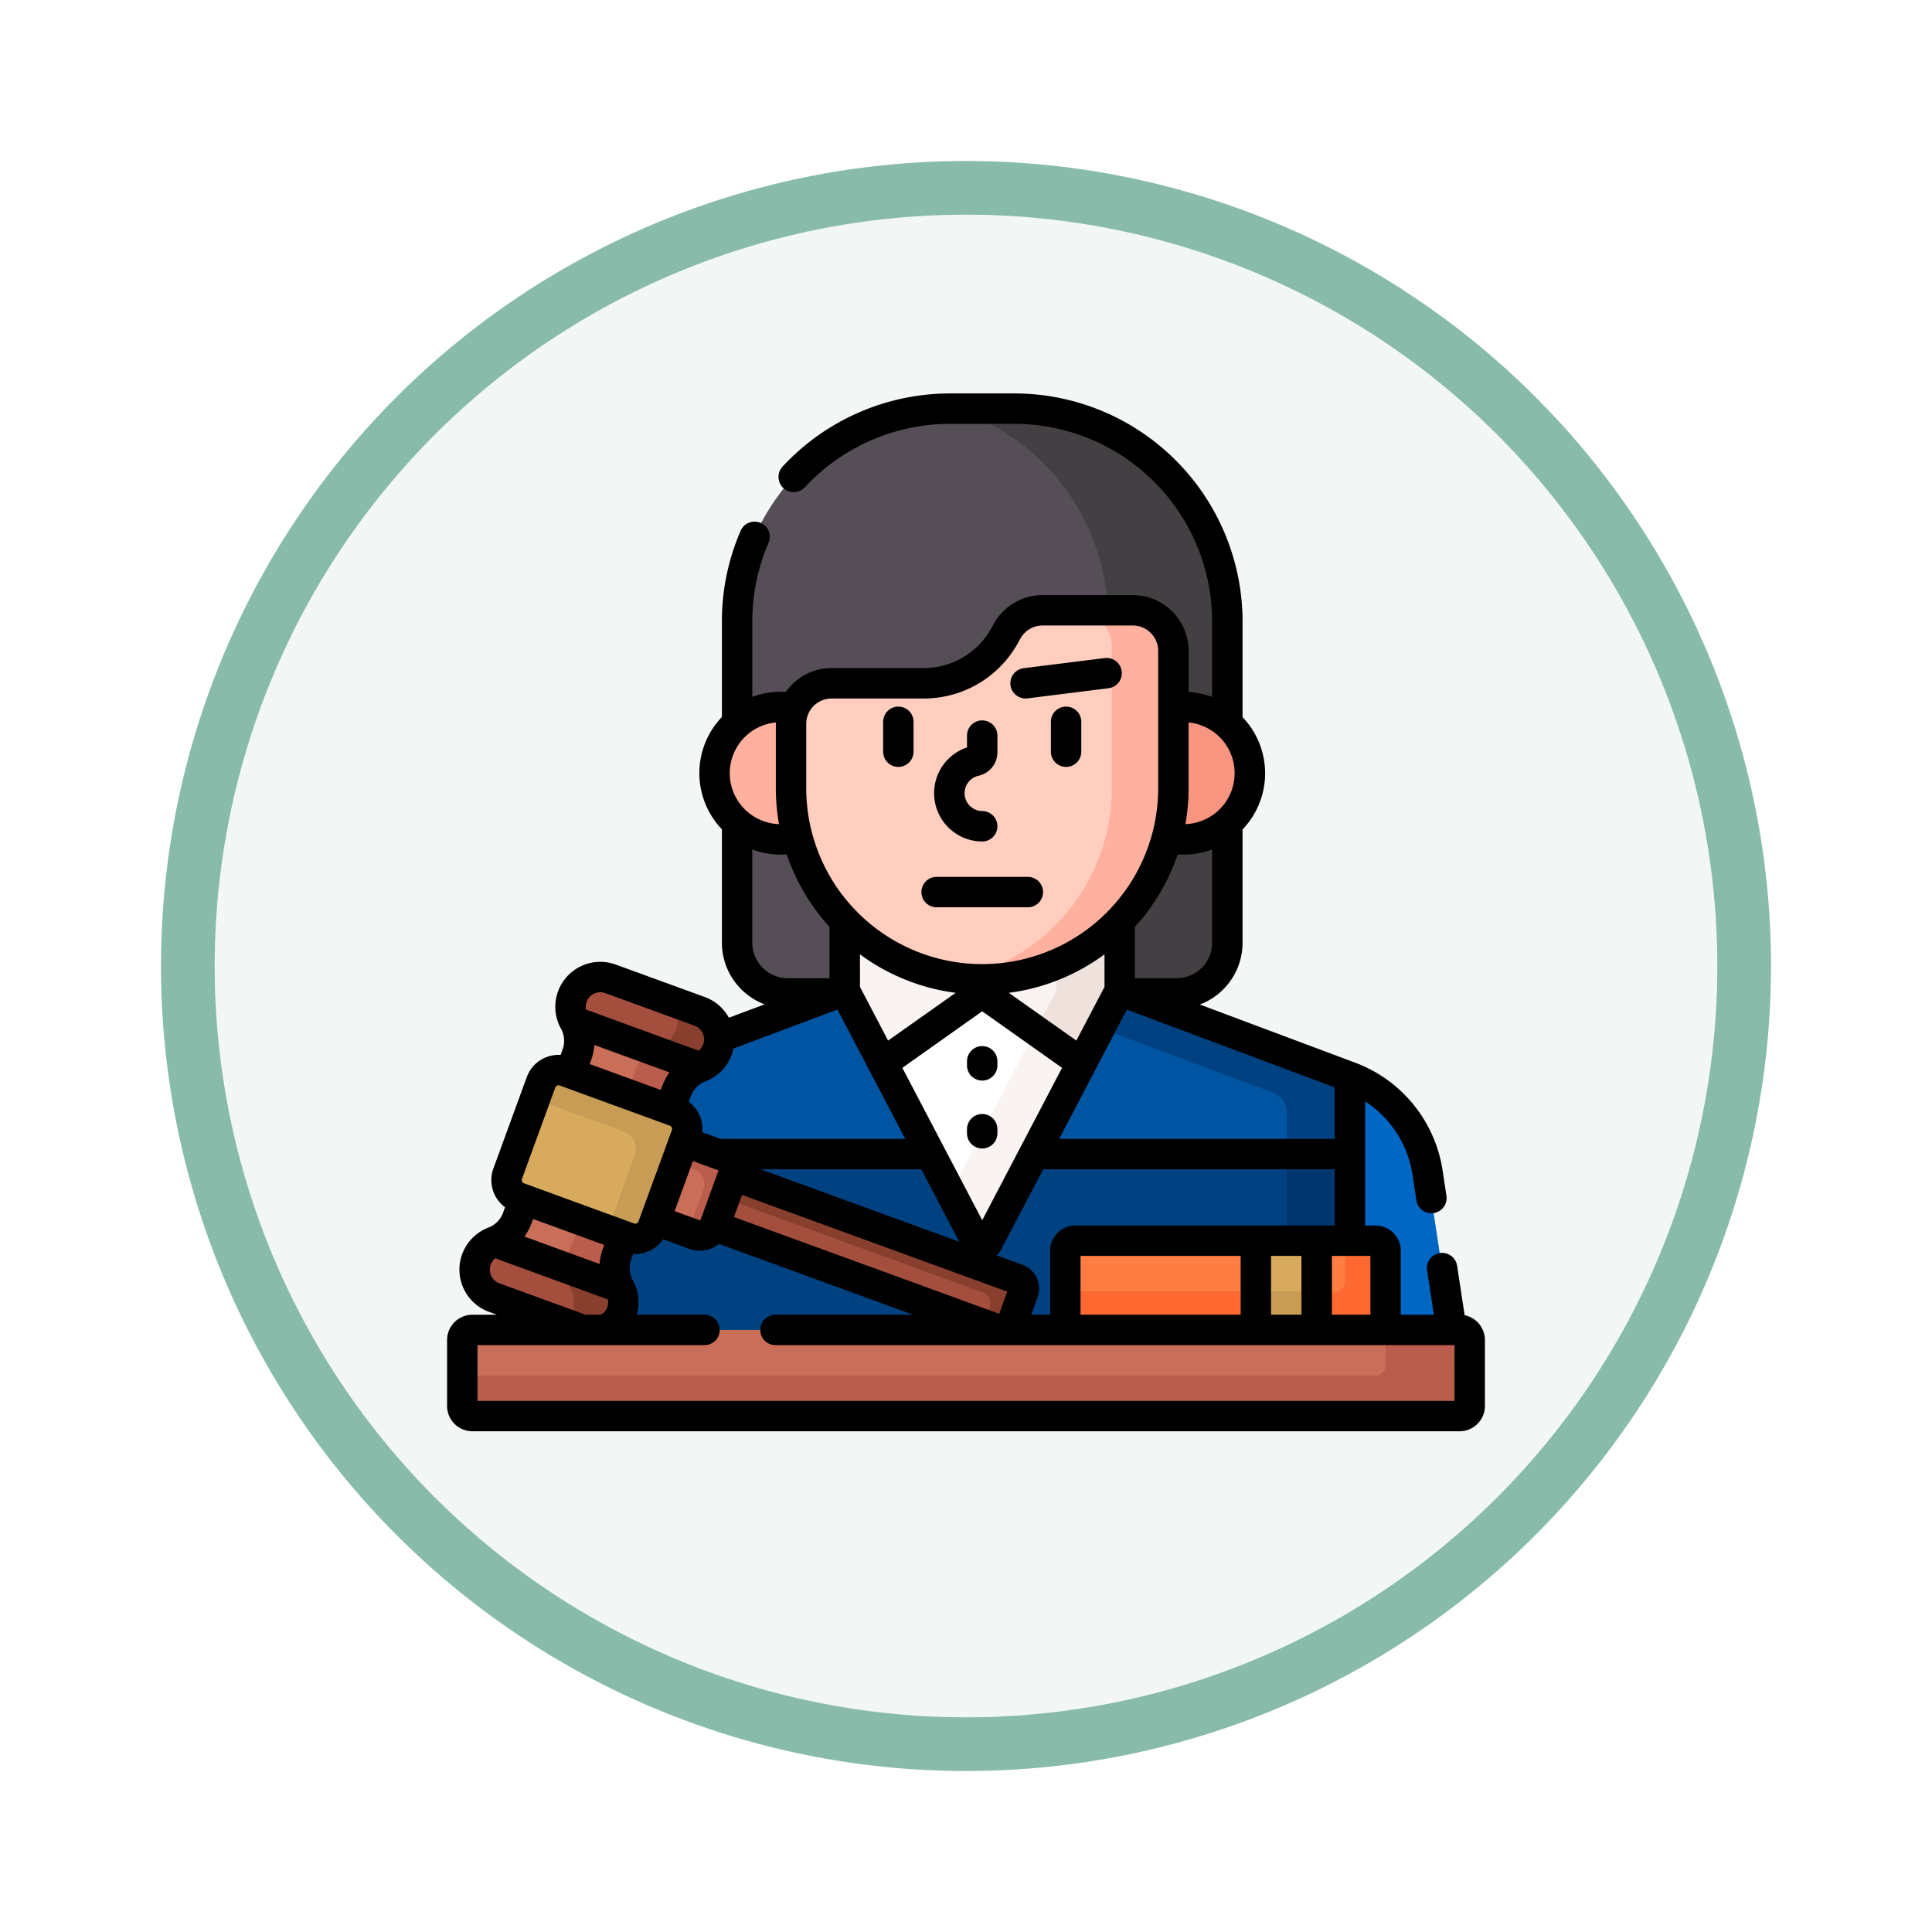<svg xmlns="http://www.w3.org/2000/svg" xmlns:xlink="http://www.w3.org/1999/xlink" width="108" height="108" viewBox="0 0 108 108">
  <defs>
    <filter id="Fondo" x="0" y="0" width="108" height="108" filterUnits="userSpaceOnUse">
      <feOffset dy="3" input="SourceAlpha"/>
      <feGaussianBlur stdDeviation="3" result="blur"/>
      <feFlood flood-opacity="0.161"/>
      <feComposite operator="in" in2="blur"/>
      <feComposite in="SourceGraphic"/>
    </filter>
  </defs>
  <g id="Group_1157532" data-name="Group 1157532" transform="translate(8532.382 -1478)">
    <g id="Icono" transform="translate(-8858.102 789)">
      <g transform="matrix(1, 0, 0, 1, 325.72, 689)" filter="url(#Fondo)">
        <g id="Fondo-2" data-name="Fondo" transform="translate(9 6)" fill="#f2f7f5" stroke="#88bba9" stroke-width="3">
          <circle cx="45" cy="45" r="45" stroke="none"/>
          <circle cx="45" cy="45" r="43.5" fill="none"/>
        </g>
      </g>
      <g id="Group_1157018" data-name="Group 1157018" transform="translate(-441.304 639.977)">
        <g id="juez" transform="translate(792.016 71.016)">
          <g id="Group_1145530" data-name="Group 1145530" transform="translate(0.85 0.85)">
            <g id="Group_1145500" data-name="Group 1145500" transform="translate(7.898)">
              <g id="Group_1145478" data-name="Group 1145478" transform="translate(7.464)">
                <path id="Path_979580" data-name="Path 979580" d="M145.911,40.19h2.772l.415-.155V35.971a10.557,10.557,0,0,0,15.366,0v4.064l.415.155h2.772a2.833,2.833,0,0,0,2.833-2.833V19.4a11.9,11.9,0,0,0-11.9-11.9h-3.609a11.9,11.9,0,0,0-11.9,11.9v17.96A2.832,2.832,0,0,0,145.911,40.19Z" transform="translate(-143.078 -7.5)" fill="#554e56"/>
              </g>
              <g id="Group_1145481" data-name="Group 1145481" transform="translate(19.543 0)">
                <g id="Group_1145479" data-name="Group 1145479">
                  <path id="Path_979581" data-name="Path 979581" d="M258.316,18.775h1.405a2.266,2.266,0,0,1,2.266,2.266V24.18h.576A3.684,3.684,0,0,1,265,25.1V19.4a11.9,11.9,0,0,0-11.9-11.9h-3.427A12.305,12.305,0,0,1,258.316,18.775Z" transform="translate(-249.678 -7.5)" fill="#433f43"/>
                </g>
                <g id="Group_1145480" data-name="Group 1145480" transform="translate(9.306 23.16)">
                  <path id="Path_979582" data-name="Path 979582" d="M331.8,221.265l.415.155h2.772a2.833,2.833,0,0,0,2.833-2.833v-6.7a3.684,3.684,0,0,1-2.439.919h-.965a10.67,10.67,0,0,1-2.616,4.561v3.9Z" transform="translate(-331.801 -211.889)" fill="#433f43"/>
                </g>
              </g>
              <g id="Group_1145484" data-name="Group 1145484" transform="translate(6.204 16.68)">
                <g id="Group_1145482" data-name="Group 1145482">
                  <path id="Path_979583" data-name="Path 979583" d="M136.342,159.239v-3.594a2.135,2.135,0,0,1,.219-.94h-.909a3.7,3.7,0,1,0,0,7.4h1.084A10.547,10.547,0,0,1,136.342,159.239Z" transform="translate(-131.953 -154.705)" fill="#ffb09e"/>
                </g>
                <g id="Group_1145483" data-name="Group 1145483" transform="translate(25.142)">
                  <path id="Path_979584" data-name="Path 979584" d="M354.919,154.705h-.689v4.534a10.547,10.547,0,0,1-.394,2.864h1.084a3.7,3.7,0,0,0,0-7.4Z" transform="translate(-353.835 -154.705)" fill="#f89580"/>
                </g>
              </g>
              <g id="Group_1145499" data-name="Group 1145499" transform="translate(0 11.275)">
                <g id="Group_1145498" data-name="Group 1145498">
                  <path id="Path_979585" data-name="Path 979585" d="M445.935,351.083H450.2l-1.36-8.917a6.8,6.8,0,0,0-4.338-5.342l-.113-.042v9.2h1.542a.567.567,0,0,1,.567.567v3.966A.567.567,0,0,1,445.935,351.083Z" transform="translate(-402.786 -310.744)" fill="#0067c5"/>
                  <path id="Path_979586" data-name="Path 979586" d="M103.016,313.142v-3.966a.567.567,0,0,1,.567-.567h15.342v-9.161l-12.871-4.818h-.128l-7.254,13.841a.34.34,0,0,1-.6,0L90.815,294.63h-.128l-7.132,2.67a1.551,1.551,0,0,1-1.012,1.508,2.356,2.356,0,0,0-1.377,1.422l-.405,1.111.4.146a.927.927,0,0,1,.554,1.189l-1.863,5.109a.926.926,0,0,1-1.189.553l-.4-.146-.405,1.111A2.357,2.357,0,0,0,78,311.278a1.549,1.549,0,0,1-.792,2.212l.041.219h26.338A.567.567,0,0,1,103.016,313.142Z" transform="translate(-77.204 -273.369)" fill="#004281"/>
                  <g id="Group_1145485" data-name="Group 1145485" transform="translate(23.933 21.261)">
                    <path id="Path_979587" data-name="Path 979587" d="M293.335,294.63l-.64.978-4.275,8.158h17.787v-4.317Z" transform="translate(-288.419 -294.63)" fill="#0055a3"/>
                  </g>
                  <g id="Group_1145486" data-name="Group 1145486" transform="translate(27.647 21.261)">
                    <path id="Path_979588" data-name="Path 979588" d="M335.27,303.765v-4.317L322.4,294.63h-.128l-1.074,2.049,9.8,3.669a1.133,1.133,0,0,1,.736,1.061v2.356Z" transform="translate(-321.197 -294.63)" fill="#004281"/>
                  </g>
                  <g id="Group_1145487" data-name="Group 1145487" transform="translate(3.558 21.261)">
                    <path id="Path_979589" data-name="Path 979589" d="M111.3,297.885a1.548,1.548,0,0,1-.918.923,2.356,2.356,0,0,0-1.377,1.422l-.405,1.111.4.146a.927.927,0,0,1,.554,1.189l-.4,1.09h14.286l-4.275-8.158-.64-.978L111.4,297.3A1.546,1.546,0,0,1,111.3,297.885Z" transform="translate(-108.604 -294.63)" fill="#0055a3"/>
                  </g>
                  <g id="Group_1145489" data-name="Group 1145489" transform="translate(38.184 30.396)">
                    <g id="Group_1145488" data-name="Group 1145488">
                      <path id="Path_979590" data-name="Path 979590" d="M414.19,375.252h3.536V380.1H414.19Z" transform="translate(-414.19 -375.252)" fill="#00366d"/>
                    </g>
                  </g>
                  <g id="Group_1145491" data-name="Group 1145491" transform="translate(15.551 21.388)">
                    <g id="Group_1145490" data-name="Group 1145490">
                      <path id="Path_979591" data-name="Path 979591" d="M220.453,295.879a.68.68,0,0,0-.785,0l-5.223,3.693,5.314,10.14a.34.34,0,0,0,.6,0l5.314-10.14Z" transform="translate(-214.445 -295.754)" fill="#fff"/>
                    </g>
                  </g>
                  <g id="Group_1145492" data-name="Group 1145492" transform="translate(19.399 23.382)">
                    <path id="Path_979592" data-name="Path 979592" d="M253.2,313.35l-4.8,9.165,1.466,2.8a.34.34,0,0,0,.6,0l5.314-10.14Z" transform="translate(-248.401 -313.35)" fill="#f9f3f1"/>
                  </g>
                  <g id="Group_1145493" data-name="Group 1145493" transform="translate(13.483 17.197)">
                    <path id="Path_979593" data-name="Path 979593" d="M203.881,262.082a10.545,10.545,0,0,1-7.683-3.317v4.064l2.121,4.046,5.235-3.7a.567.567,0,0,1,.654,0l5.235,3.7,2.121-4.046v-4.064A10.545,10.545,0,0,1,203.881,262.082Z" transform="translate(-196.198 -258.765)" fill="#f9f3f1"/>
                  </g>
                  <g id="Group_1145495" data-name="Group 1145495" transform="translate(24.149 17.197)">
                    <g id="Group_1145494" data-name="Group 1145494">
                      <path id="Path_979594" data-name="Path 979594" d="M291.488,261.233v1.317a1.132,1.132,0,0,1-.13.526l-1.035,1.975,2.579,1.824,2.121-4.046v-4.064A10.62,10.62,0,0,1,291.488,261.233Z" transform="translate(-290.323 -258.765)" fill="#efe2dd"/>
                    </g>
                  </g>
                  <g id="Group_1145496" data-name="Group 1145496" transform="translate(10.479 0)">
                    <path id="Path_979595" data-name="Path 979595" d="M169.685,113.345v3.594a10.687,10.687,0,0,0,21.374,0v-7.674A2.266,2.266,0,0,0,188.793,107h-5.048a2.266,2.266,0,0,0-1.981,1.166l-.145.261a5.158,5.158,0,0,1-4.509,2.653h-5.159a2.266,2.266,0,0,0-2.266,2.266Z" transform="translate(-169.685 -107)" fill="#ffcebf"/>
                  </g>
                  <g id="Group_1145497" data-name="Group 1145497" transform="translate(19.905)">
                    <path id="Path_979596" data-name="Path 979596" d="M262.555,107h-2.571a2.307,2.307,0,0,1,1.4,2.122v7.811a10.881,10.881,0,0,1-8.513,10.619,10.689,10.689,0,0,0,11.948-10.613v-7.673A2.266,2.266,0,0,0,262.555,107Z" transform="translate(-252.874 -107)" fill="#ffb09e"/>
                  </g>
                </g>
              </g>
            </g>
            <g id="Group_1145523" data-name="Group 1145523" transform="translate(0.689 31.774)">
              <g id="Group_1145520" data-name="Group 1145520">
                <g id="Group_1145501" data-name="Group 1145501" transform="translate(13.308 11.051)">
                  <path id="Path_979597" data-name="Path 979597" d="M147.75,393.769a.567.567,0,0,1-.726.338l-15.993-5.834c.008-.018.016-.035.023-.053l.995-2.726c.007-.018.012-.037.017-.056l15.993,5.834a.567.567,0,0,1,.338.726Z" transform="translate(-131.03 -385.438)" fill="#a44f3e"/>
                </g>
                <g id="Group_1145502" data-name="Group 1145502" transform="translate(13.879 11.051)">
                  <path id="Path_979598" data-name="Path 979598" d="M152.519,391.273l-15.993-5.834c-.005.019-.01.037-.017.055l-.447,1.226,14.578,5.318a.567.567,0,0,1,.338.726l-.373,1.023.881.321a.567.567,0,0,0,.726-.338l.646-1.771A.567.567,0,0,0,152.519,391.273Z" transform="translate(-136.061 -385.439)" fill="#883f2e"/>
                </g>
                <g id="Group_1145503" data-name="Group 1145503" transform="translate(9.996 9.167)">
                  <path id="Path_979599" data-name="Path 979599" d="M103.4,368.815l2.3.837a.887.887,0,0,1,.53,1.138l-.995,2.726a.887.887,0,0,1-1.138.53l-2.3-.837Z" transform="translate(-101.798 -368.815)" fill="#528fd8"/>
                </g>
                <g id="Group_1145504" data-name="Group 1145504" transform="translate(9.996 9.167)">
                  <path id="Path_979600" data-name="Path 979600" d="M103.4,368.815l2.3.837a.887.887,0,0,1,.53,1.138l-.995,2.726a.887.887,0,0,1-1.138.53l-2.3-.837Z" transform="translate(-101.798 -368.815)" fill="#c96e59"/>
                </g>
                <g id="Group_1145505" data-name="Group 1145505" transform="translate(11.169 9.167)">
                  <path id="Path_979601" data-name="Path 979601" d="M114.875,369.652l-2.3-.837-.43,1.178,1.1.4a.887.887,0,0,1,.53,1.138l-.869,2.382.362.132a.887.887,0,0,0,1.138-.53l.994-2.726A.887.887,0,0,0,114.875,369.652Z" transform="translate(-112.15 -368.815)" fill="#bb5d4c"/>
                </g>
                <g id="Group_1145519" data-name="Group 1145519">
                  <g id="Group_1145506" data-name="Group 1145506" transform="translate(0 12.338)">
                    <path id="Path_979602" data-name="Path 979602" d="M13.682,400.24a1.659,1.659,0,0,1,.985-.99,2.252,2.252,0,0,0,1.31-1.355l.4-1.1,5.573,2.033-.4,1.1a2.252,2.252,0,0,0,.13,1.88,1.665,1.665,0,0,1-2.018,2.385l-4.986-1.819A1.665,1.665,0,0,1,13.682,400.24Z" transform="translate(-13.58 -396.793)" fill="#0573ce"/>
                  </g>
                  <g id="Group_1145507" data-name="Group 1145507" transform="translate(0 12.338)">
                    <path id="Path_979603" data-name="Path 979603" d="M13.682,400.24a1.659,1.659,0,0,1,.985-.99,2.252,2.252,0,0,0,1.31-1.355l.4-1.1,5.573,2.033-.4,1.1a2.252,2.252,0,0,0,.13,1.88,1.665,1.665,0,0,1-2.018,2.385l-4.986-1.819A1.665,1.665,0,0,1,13.682,400.24Z" transform="translate(-13.58 -396.793)" fill="#a44f3e"/>
                  </g>
                  <g id="Group_1145509" data-name="Group 1145509" transform="translate(5.046 13.52)">
                    <g id="Group_1145508" data-name="Group 1145508">
                      <path id="Path_979604" data-name="Path 979604" d="M61.035,409.179l.4-1.1-2.332-.851-.842,1.953a2.252,2.252,0,0,0,.13,1.88,1.659,1.659,0,0,1-.282,2.008l1.035.378a1.665,1.665,0,0,0,2.018-2.386A2.252,2.252,0,0,1,61.035,409.179Z" transform="translate(-58.111 -407.226)" fill="#883f2e"/>
                    </g>
                  </g>
                  <g id="Group_1145510" data-name="Group 1145510" transform="translate(1.087 12.338)">
                    <path id="Path_979605" data-name="Path 979605" d="M24.479,397.9l.4-1.1,5.573,2.033-.4,1.1a2.252,2.252,0,0,0,.13,1.88l-7.013-2.558A2.252,2.252,0,0,0,24.479,397.9Z" transform="translate(-23.169 -396.793)" fill="#c96e59"/>
                  </g>
                  <g id="Group_1145512" data-name="Group 1145512" transform="translate(5.054 13.52)">
                    <g id="Group_1145511" data-name="Group 1145511">
                      <path id="Path_979606" data-name="Path 979606" d="M61.095,409.179l.4-1.1-2.332-.851-.842,1.953a2.387,2.387,0,0,0-.144.769l3.046,1.111A2.252,2.252,0,0,1,61.095,409.179Z" transform="translate(-58.179 -407.226)" fill="#bb5d4c"/>
                    </g>
                  </g>
                  <g id="Group_1145513" data-name="Group 1145513" transform="translate(5.304)">
                    <path id="Path_979607" data-name="Path 979607" d="M60.39,293.38l.4-1.1a2.252,2.252,0,0,0-.13-1.88,1.665,1.665,0,0,1,2.018-2.386l4.986,1.819a1.665,1.665,0,0,1,.009,3.125,2.252,2.252,0,0,0-1.31,1.355l-.4,1.1Z" transform="translate(-60.39 -287.91)" fill="#0573ce"/>
                  </g>
                  <g id="Group_1145514" data-name="Group 1145514" transform="translate(5.304)">
                    <path id="Path_979608" data-name="Path 979608" d="M60.39,293.38l.4-1.1a2.252,2.252,0,0,0-.13-1.88,1.665,1.665,0,0,1,2.018-2.386l4.986,1.819a1.665,1.665,0,0,1,.009,3.125,2.252,2.252,0,0,0-1.31,1.355l-.4,1.1Z" transform="translate(-60.39 -287.91)" fill="#a44f3e"/>
                  </g>
                  <g id="Group_1145515" data-name="Group 1145515" transform="translate(8.5 1.361)">
                    <path id="Path_979609" data-name="Path 979609" d="M92.673,300.481l-1.532-.559a1.664,1.664,0,0,1-.77,2.537,2.252,2.252,0,0,0-1.31,1.354l-.469,1.382,2.377.867.4-1.1a2.252,2.252,0,0,1,1.31-1.355,1.665,1.665,0,0,0-.008-3.125Z" transform="translate(-88.592 -299.922)" fill="#883f2e"/>
                  </g>
                  <g id="Group_1145517" data-name="Group 1145517" transform="translate(5.304 2.487)">
                    <g id="Group_1145516" data-name="Group 1145516">
                      <path id="Path_979610" data-name="Path 979610" d="M60.39,312.839l.4-1.1a2.252,2.252,0,0,0-.13-1.88l7.013,2.558a2.252,2.252,0,0,0-1.31,1.355l-.4,1.1Z" transform="translate(-60.39 -309.857)" fill="#c96e59"/>
                    </g>
                  </g>
                  <g id="Group_1145518" data-name="Group 1145518" transform="translate(8.5 4.072)">
                    <path id="Path_979611" data-name="Path 979611" d="M90.014,323.846a2.3,2.3,0,0,0-.953,1.181l-.469,1.382,2.377.867.4-1.1a2.252,2.252,0,0,1,1.31-1.355Z" transform="translate(-88.592 -323.846)" fill="#bb5d4c"/>
                  </g>
                </g>
              </g>
              <g id="Group_1145521" data-name="Group 1145521" transform="translate(1.785 5.201)">
                <path id="Path_979612" data-name="Path 979612" d="M38.758,336.124,32.6,333.877a1.041,1.041,0,0,0-1.334.621L29.4,339.606a1.041,1.041,0,0,0,.621,1.334l6.159,2.247a1.041,1.041,0,0,0,1.334-.621l1.863-5.108A1.041,1.041,0,0,0,38.758,336.124Z" transform="translate(-29.338 -333.814)" fill="#d8aa5e"/>
              </g>
              <g id="Group_1145522" data-name="Group 1145522" transform="translate(3.37 5.201)">
                <path id="Path_979613" data-name="Path 979613" d="M51.161,336.124,45,333.877a1.041,1.041,0,0,0-1.334.621l-.342.937,4.964,1.811a1.041,1.041,0,0,1,.621,1.334l-1.522,4.172,1.195.436a1.041,1.041,0,0,0,1.334-.621l1.863-5.108A1.041,1.041,0,0,0,51.161,336.124Z" transform="translate(-43.325 -333.814)" fill="#c99c56"/>
              </g>
            </g>
            <g id="Group_1145524" data-name="Group 1145524" transform="translate(33.71 46.515)">
              <path id="Path_979614" data-name="Path 979614" d="M322.337,423.1h-16.77a.567.567,0,0,1-.567-.567v-3.966a.567.567,0,0,1,.567-.567h16.77a.567.567,0,0,1,.567.567v3.966A.567.567,0,0,1,322.337,423.1Z" transform="translate(-305 -418)" fill="#fe7d43"/>
            </g>
            <g id="Group_1145525" data-name="Group 1145525" transform="translate(33.71 46.515)">
              <path id="Path_979615" data-name="Path 979615" d="M322.337,418h-1.7v2.266a.567.567,0,0,1-.567.567H305v1.7a.567.567,0,0,0,.567.567h16.77a.567.567,0,0,0,.567-.567v-3.966A.567.567,0,0,0,322.337,418Z" transform="translate(-305 -418)" fill="#fd6930"/>
            </g>
            <g id="Group_1145526" data-name="Group 1145526" transform="translate(44.362 46.515)">
              <path id="Path_979616" data-name="Path 979616" d="M399,418h3.4v5.1H399Z" transform="translate(-399 -418)" fill="#d8aa5e"/>
            </g>
            <g id="Group_1145527" data-name="Group 1145527" transform="translate(44.362 49.347)">
              <path id="Path_979617" data-name="Path 979617" d="M399,443h3.4v2.266H399Z" transform="translate(-399 -443)" fill="#c99c56"/>
            </g>
            <g id="Group_1145528" data-name="Group 1145528" transform="translate(0 51.5)">
              <path id="Path_979618" data-name="Path 979618" d="M63.249,466.816H8.067a.567.567,0,0,1-.567-.567v-3.683A.567.567,0,0,1,8.067,462H63.249a.567.567,0,0,1,.567.567v3.683A.567.567,0,0,1,63.249,466.816Z" transform="translate(-7.5 -462)" fill="#c96e59"/>
            </g>
            <g id="Group_1145529" data-name="Group 1145529" transform="translate(0 51.5)">
              <path id="Path_979619" data-name="Path 979619" d="M63.249,462H59.114v1.983a.567.567,0,0,1-.567.567H7.5v1.7a.567.567,0,0,0,.567.567H63.249a.567.567,0,0,0,.567-.567v-3.683A.567.567,0,0,0,63.249,462Z" transform="translate(-7.5 -462)" fill="#bb5d4c"/>
            </g>
          </g>
          <g id="Group_1145531" data-name="Group 1145531" transform="translate(0 0)">
            <path id="Path_979620" data-name="Path 979620" d="M242.889,168.081a.85.85,0,1,0,0-1.7,1,1,0,0,1-.215-1.973,1.34,1.34,0,0,0,1.065-1.315v-.931a.85.85,0,0,0-1.7,0v.66a2.7,2.7,0,0,0,.85,5.259Z" transform="translate(-212.975 -143.034)"/>
            <path id="Path_979621" data-name="Path 979621" d="M215.974,157.87a.85.85,0,0,0,.85-.85v-1.67a.85.85,0,1,0-1.7,0v1.67A.85.85,0,0,0,215.974,157.87Z" transform="translate(-190.748 -136.993)"/>
            <path id="Path_979622" data-name="Path 979622" d="M298.726,154.5a.85.85,0,0,0-.85.85v1.67a.85.85,0,1,0,1.7,0v-1.67A.85.85,0,0,0,298.726,154.5Z" transform="translate(-264.123 -136.993)"/>
            <path id="Path_979623" data-name="Path 979623" d="M234.85,240.2h5.1a.85.85,0,0,0,0-1.7h-5.1a.85.85,0,0,0,0,1.7Z" transform="translate(-207.485 -211.475)"/>
            <path id="Path_979624" data-name="Path 979624" d="M278.723,132.766a.867.867,0,0,0,.106-.007l4.532-.567a.85.85,0,0,0-.211-1.687l-4.532.567a.85.85,0,0,0,.1,1.693Z" transform="translate(-246.388 -115.712)"/>
            <path id="Path_979625" data-name="Path 979625" d="M257.35,323.926a.85.85,0,0,0,.85-.85v-.227a.85.85,0,1,0-1.7,0v.227A.85.85,0,0,0,257.35,323.926Z" transform="translate(-227.436 -285.514)"/>
            <path id="Path_979626" data-name="Path 979626" d="M258.2,356.576v-.227a.85.85,0,1,0-1.7,0v.227a.85.85,0,1,0,1.7,0Z" transform="translate(-227.436 -315.218)"/>
            <path id="Path_979627" data-name="Path 979627" d="M56.883,51.529l-.418-2.741a.85.85,0,1,0-1.68.256l.375,2.456H53.313V47.931A1.418,1.418,0,0,0,51.9,46.514h-.579V39.579a5.954,5.954,0,0,1,2.647,4.1l.221,1.449a.85.85,0,0,0,1.68-.256l-.221-1.449a7.655,7.655,0,0,0-4.88-6.01l-8.689-3.253a3.688,3.688,0,0,0,2.389-3.447v-6.34a4.537,4.537,0,0,0,0-6.276V12.748A12.762,12.762,0,0,0,31.719,0H28.11a12.786,12.786,0,0,0-9.366,4.1.85.85,0,0,0,1.249,1.153A11.082,11.082,0,0,1,28.11,1.7h3.609A11.06,11.06,0,0,1,42.767,12.748v4.22a4.516,4.516,0,0,0-1.315-.278v-2.3a3.12,3.12,0,0,0-3.116-3.116H33.288a3.118,3.118,0,0,0-2.724,1.6l-.145.261a4.31,4.31,0,0,1-3.766,2.216H21.494a3.114,3.114,0,0,0-2.548,1.326h-.294a4.526,4.526,0,0,0-1.589.287v-4.22a10.973,10.973,0,0,1,.914-4.406.85.85,0,0,0-1.558-.679,12.66,12.66,0,0,0-1.056,5.085v5.343a4.537,4.537,0,0,0,0,6.277v6.34a3.688,3.688,0,0,0,2.389,3.447l-2,.748a2.5,2.5,0,0,0-1.343-1.157L9.425,31.926a2.514,2.514,0,0,0-3.049,3.6A1.4,1.4,0,0,1,6.447,36.7l-.1.279a1.891,1.891,0,0,0-1.892,1.239L2.589,43.326a1.892,1.892,0,0,0,.65,2.167l-.1.28a1.4,1.4,0,0,1-.807.849,2.514,2.514,0,0,0,.013,4.72l.435.159H1.416A1.418,1.418,0,0,0,0,52.917V56.6a1.418,1.418,0,0,0,1.416,1.416H56.6A1.418,1.418,0,0,0,58.016,56.6V52.917a1.419,1.419,0,0,0-1.133-1.388Zm-5.269-3.315V51.5H49.461V48.214Zm-16.487-1.7a1.418,1.418,0,0,0-1.416,1.416V51.5H32.656l.355-.974a1.418,1.418,0,0,0-.845-1.816l-1.445-.527a1.187,1.187,0,0,0,.247-.319l2.355-4.494h16.3v3.144Zm12.634,1.7V51.5h-1.7V48.214Zm-3.4,0V51.5H35.41V48.214ZM29.914,34.539,34.378,37.7l-2.316,4.419v0l-2.147,4.1L25.45,37.7Zm-5.26,1.638-1.573-3V31.354a11.475,11.475,0,0,0,5.35,2.152ZM31.4,33.506a11.477,11.477,0,0,0,5.35-2.152v1.822l-1.573,3ZM28.627,47.419l-11.1-4.049h8.979Zm2.69,2.791-.452,1.239L16.037,46.04l.226-.619.226-.619Zm18.3-11.417v2.878h-15.4L38,34.444ZM41.451,22.064V18.393a2.849,2.849,0,0,1-.176,5.683A11.557,11.557,0,0,0,41.451,22.064Zm-.613,3.714h.34a4.526,4.526,0,0,0,1.589-.287v5.216a1.985,1.985,0,0,1-1.983,1.983H38.447V29.821A11.549,11.549,0,0,0,40.838,25.778ZM20.077,18.47a1.418,1.418,0,0,1,1.416-1.416h5.159a6.011,6.011,0,0,0,5.252-3.09l.145-.261a1.417,1.417,0,0,1,1.238-.729h5.048a1.418,1.418,0,0,1,1.416,1.416v7.674a9.837,9.837,0,0,1-19.674,0V18.47ZM15.8,21.229a2.853,2.853,0,0,1,2.578-2.836c0,.026,0,.051,0,.077v3.594a11.558,11.558,0,0,0,.176,2.012A2.853,2.853,0,0,1,15.8,21.229Zm1.26,9.478V25.492a4.526,4.526,0,0,0,1.589.287h.34a11.548,11.548,0,0,0,2.391,4.043V32.69H19.045A1.985,1.985,0,0,1,17.062,30.707Zm-2.639,7.758a2.511,2.511,0,0,0,1.587-1.844l5.816-2.177,3.787,7.227H15.287l-1.02-.372a1.9,1.9,0,0,0-.754-1.7l.1-.281A1.4,1.4,0,0,1,14.423,38.465Zm.74,5.009L14.169,46.2a.035.035,0,0,1-.019.021.034.034,0,0,1-.029,0l-1.4-.51,1.02-2.8,1.4.51A.037.037,0,0,1,15.164,43.475ZM7.8,34.01a.815.815,0,0,1,1.045-.487l4.986,1.819a.815.815,0,0,1,.235,1.4l-6.3-2.3A.81.81,0,0,1,7.8,34.01Zm4.633,3.944a3.247,3.247,0,0,0-.41.778l-.075.206-3.976-1.45.075-.206a3.252,3.252,0,0,0,.187-.86ZM4.186,43.909,6.049,38.8a.187.187,0,0,1,.1-.108.187.187,0,0,1,.146-.006l6.159,2.247a.191.191,0,0,1,.114.245L10.7,46.286a.191.191,0,0,1-.245.114L4.3,44.154a.191.191,0,0,1-.114-.245Zm4.6,3.69-.075.206a3.247,3.247,0,0,0-.187.859l-4.2-1.532a3.249,3.249,0,0,0,.41-.778l.075-.206,1.072.391Zm-6.32,1.724a.815.815,0,0,1,.225-.976l6.3,2.3a.813.813,0,0,1-.035.432A.8.8,0,0,1,8.6,51.5H7.737L2.925,49.745a.809.809,0,0,1-.46-.422Zm53.851,6.993H1.7V53.2H14.391a.85.85,0,0,0,0-1.7H10.6a2.508,2.508,0,0,0-.227-1.943,1.4,1.4,0,0,1-.071-1.169h0l.1-.281c.038,0,.076,0,.114,0a1.9,1.9,0,0,0,1.561-.822l1.455.531a1.727,1.727,0,0,0,1.674-.272L26.048,51.5H18.357a.85.85,0,0,0,0,1.7H56.316Z" transform="translate(0 0)"/>
          </g>
        </g>
      </g>
    </g>
  </g>
</svg>
